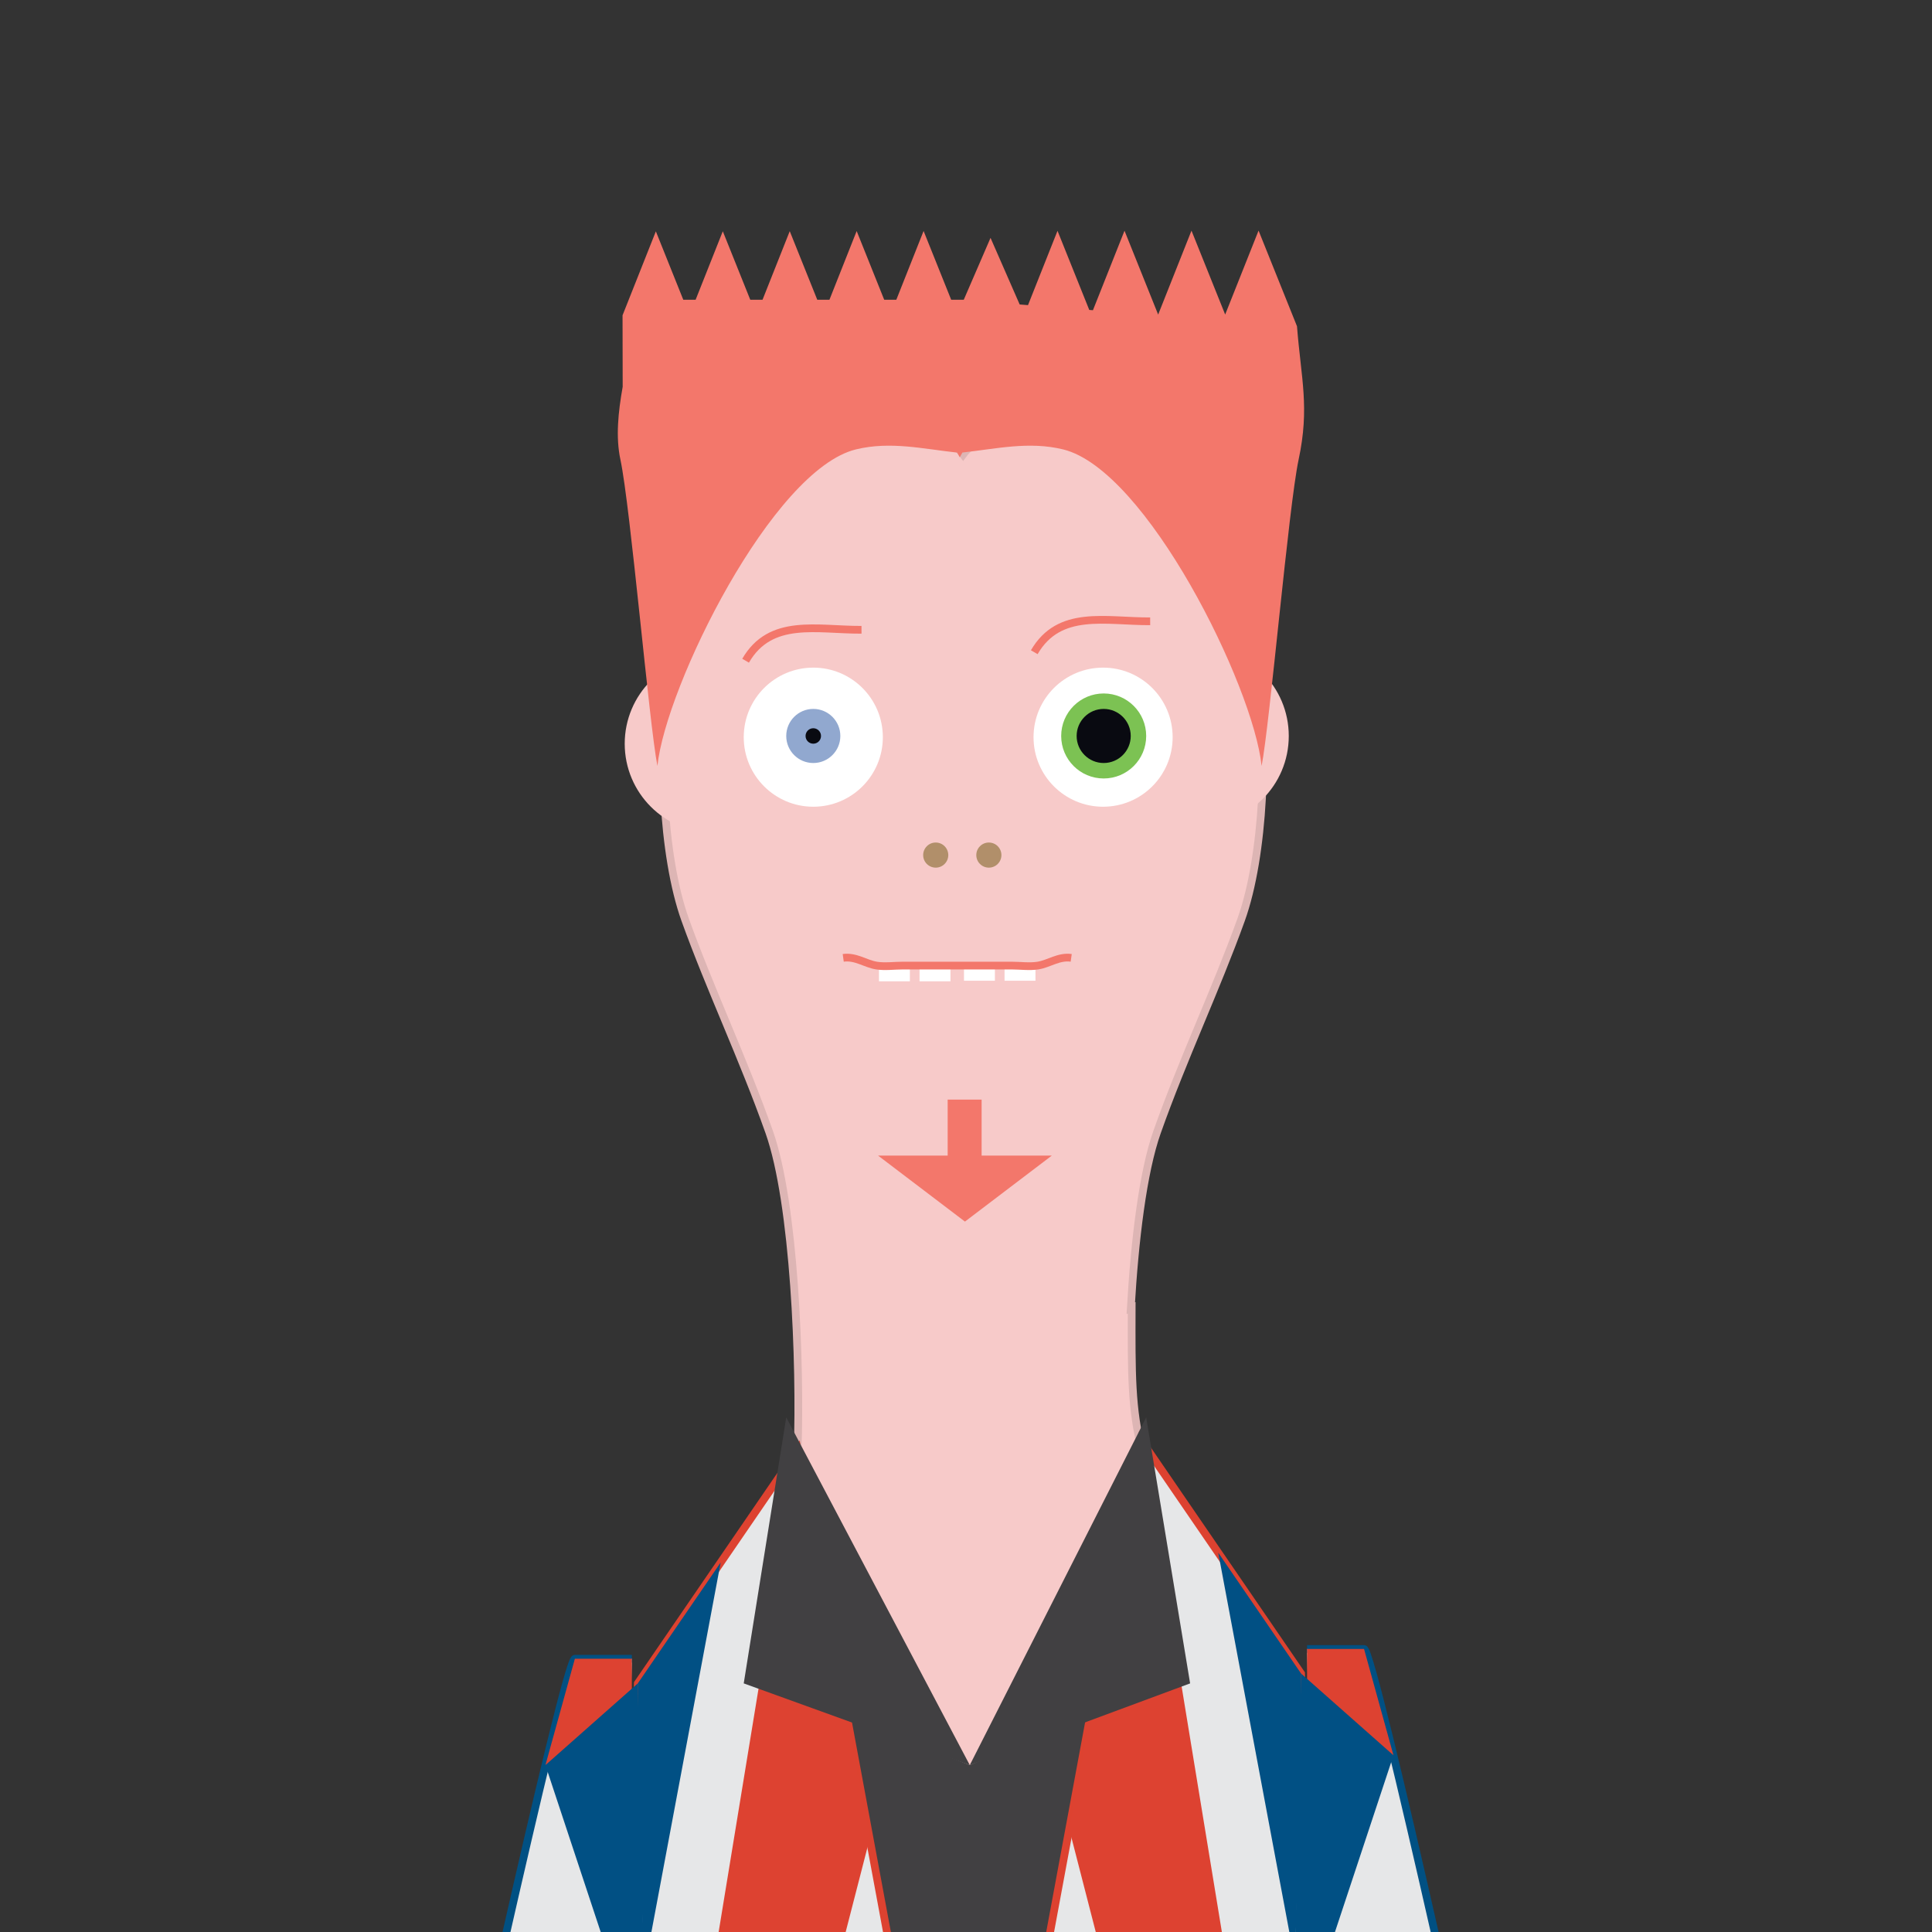 <?xml version="1.0" encoding="utf-8"?>
<!-- Generator: Adobe Illustrator 16.0.0, SVG Export Plug-In . SVG Version: 6.00 Build 0)  -->
<!DOCTYPE svg PUBLIC "-//W3C//DTD SVG 1.1//EN" "http://www.w3.org/Graphics/SVG/1.1/DTD/svg11.dtd">
<svg version="1.1" id="Layer_1" xmlns="http://www.w3.org/2000/svg" xmlns:xlink="http://www.w3.org/1999/xlink" x="0px" y="0px"
	 width="300px" height="300px" viewBox="0 0 300 300" enable-background="new 0 0 300 300" xml:space="preserve">
<rect x="0" y="0" width="300" height="300" fill="#333333" stroke="none"/>
<g>
	<g>
		<g>
			<path fill="#F7CAC9" stroke="#DDB5B4" stroke-width="1.2" stroke-miterlimit="10" d="M110.054,70.762l1.46-1.461
				C110.909,69.757,110.405,70.24,110.054,70.762z"/>
			<path fill="#F7CAC9" stroke="#DDB5B4" stroke-width="1.2" stroke-miterlimit="10" d="M111.854,68.962l-0.34,0.339
				c0.601-0.45,1.308-0.868,2.114-1.25c0.017-0.287,0.035-0.574,0.025-0.889L111.854,68.962z"/>
			<path fill="#F7CAC9" stroke="#DDB5B4" stroke-width="1.2" stroke-miterlimit="10" d="M187.592,69.301l1.463,1.461
				C188.7,70.24,188.199,69.757,187.592,69.301z"/>
			<path fill="#F7CAC9" stroke="#DDB5B4" stroke-width="1.2" stroke-miterlimit="10" d="M187.255,68.962l-1.801-1.8
				c-0.009,0.314,0.008,0.602,0.026,0.889c0.806,0.382,1.514,0.8,2.111,1.25L187.255,68.962z"/>
			<path fill="#F7CAC9" stroke="#DDB5B4" stroke-width="1.2" stroke-miterlimit="10" d="M236.544,706.718
				c-1.433-6.651-11.035-5.163-16.608-6.312c-6.708-1.383-12.981-4.761-18.551-8.131c-6.295-3.809-11.163-5.811-11.642-14.357
				c-0.042-0.755-0.25-1.57-0.422-2.36l0.043-2.866l3.74-249.711c2.093-0.262,4.217-0.492,6.389-0.672
				c0.945-18.591,0.184-37.545,0.184-56.22c0-19.09,5.264-50.585,0.258-69.858v-1.037c6.941,9.854,5.386,30.466,7.795,42.397
				c3.696,18.293,6.865,29.854,7.057,49.779c0.11,11.423,10.977,31.477,1.592,41.121c-6.675,6.862-6.762,13.847-9.783,21.829
				c-2.721,7.198-9.787,9.601-8.662,17.067c1.723,11.419,10.036,5.848,12.474-2.454c1.898-0.546,4.889-0.513,6.809-0.025
				c0.476,9.312,0.084,17.682-3.42,25.018c-3.065,6.422-10.572,15.119,3.272,14.133c18.229-1.299,19.544-35.025,19.527-48.934
				c-0.049-48.487-5.121-98.453-13.172-144.027c-1.77-10.02-2.441-22.604-8.098-31.566c-4.976-7.887-13.828-13.636-19.914-20.831
				c-1.692-2.615-4.113-4.669-5.645-7.338c-14.344-25.003-14.083-28.374-14.039-48.288l-0.141,0.057
				c0.603-10.491,1.873-21.13,4.086-27.37c4.033-11.385,9.176-22.19,13.043-32.938c1.793-4.988,2.861-11.835,3.243-18.822
				c0.38-6.987,0.075-14.116-0.876-19.666c-1.071-6.246,0.531-17.893-1.655-23.972c-2.083-5.792-7.594-6.543-7.947-12.312
				c-3.86-1.831-9.872-2.879-15.944-2.981c-8.504-0.147-17.094,1.554-19.983,5.504c-2.888-3.95-11.478-5.651-19.98-5.504
				c-6.072,0.103-12.084,1.15-15.944,2.981c-0.356,5.769-5.864,6.52-7.947,12.312c-2.188,6.079-0.584,17.726-1.655,23.972
				c-0.951,5.55-1.256,12.679-0.876,19.666c0.382,6.987,1.45,13.834,3.243,18.822c3.867,10.748,9.01,21.554,13.043,32.938
				c3.931,11.09,4.89,36.064,4.416,49.431c-1.711,6.489-5.229,13.592-12.445,26.171c-1.53,2.669-3.952,4.723-5.644,7.338
				c-6.087,7.195-14.939,12.944-19.915,20.831c-5.655,8.963-6.328,21.547-8.098,31.566c-8.051,45.574-13.123,95.54-13.172,144.027
				c-0.017,13.908,1.298,47.635,19.528,48.934c13.844,0.986,6.337-7.711,3.271-14.133c-3.504-7.336-3.896-15.706-3.42-25.018
				c1.92-0.487,4.91-0.521,6.809,0.025c2.438,8.302,10.751,13.873,12.474,2.454c1.125-7.467-5.941-9.869-8.662-17.067
				c-3.021-7.982-8.292-16.72-10.383-26.062c-2.365-10.567-0.11-25.326,0-36.75c0.192-19.924,5.552-31.624,9.248-49.917
				c2.409-11.932,0.854-32.543,7.796-42.397v1.037c-5.007,19.273,0.258,50.769,0.258,69.858c0,18.675-0.762,37.629,0.183,56.22
				c2.173,0.18,4.296,0.41,6.389,0.672l3.741,249.711l0.042,2.866c-0.171,0.79-0.38,1.605-0.422,2.36
				c-0.479,8.547-5.347,10.549-11.642,14.357c-5.568,3.37-11.843,6.748-18.551,8.131c-5.573,1.148-15.176-0.34-16.607,6.312
				c-1.98,9.204,7.11,7.587,13.021,8.491c3.34,0.511,5.854,1.77,9.38,1.91c3.907,0.154,8.1-0.246,11.89-0.79
				c7.894-1.132,15.947-1.197,24.119-2.021c7.123-0.717,18.455,1.84,19.99-6.36c1.8-9.616-3.799-18.551-2.801-27.631l0.08-5.032
				h0.032l-0.017-1.127l0.017-1.085c-0.009,0-0.021,0-0.032-0.003l-3.68-245.662c3.628,0.45,7.375,0.79,11.304,0.959v0.124
				c0.047,0,0.096,0,0.143,0c0.854,0,1.676-0.028,2.511-0.047c0.834,0.019,1.656,0.047,2.51,0.047c0.047,0,0.096,0,0.143,0v-0.124
				c3.929-0.169,7.676-0.509,11.305-0.959l-3.68,245.662c-0.012,0.003-0.023,0.003-0.023,0.003l0.007,1.085l-0.017,1.127h0.033
				l0.079,5.032c0.999,9.08-4.601,18.015-2.801,27.631c1.535,8.2,12.867,5.644,19.99,6.36c8.173,0.823,16.226,0.889,24.119,2.021
				c3.79,0.544,7.983,0.944,11.89,0.79c3.525-0.141,6.04-1.399,9.38-1.91C229.433,714.305,238.524,715.922,236.544,706.718z"/>
		</g>
		<circle fill="#B18F6A" cx="145.299" cy="132.777" r="1.95"/>
		<circle fill="#B18F6A" cx="153.549" cy="132.777" r="1.95"/>
		<rect x="136.486" y="149.98" fill="#FFFFFF" width="4.8" height="2.4"/>
		<rect x="142.786" y="149.98" fill="#FFFFFF" width="4.801" height="2.4"/>
		<rect x="155.986" y="149.889" fill="#FFFFFF" width="4.8" height="2.399"/>
		<rect x="149.687" y="149.889" fill="#FFFFFF" width="4.8" height="2.399"/>
		<path fill="none" stroke="#F3776B" stroke-width="1.2" stroke-miterlimit="10" d="M166.337,148.734
			c-1.938-0.27-3.441,0.924-5.166,1.199c-1.301,0.208-2.814,0-4.135,0c-3,0-6,0-9,0h1.2c-3,0-6,0-9,0c-1.319,0-2.833,0.208-4.132,0
			c-1.728-0.275-3.229-1.469-5.168-1.199"/>
		<path fill="none" stroke="#F3776B" stroke-width="1.2" stroke-miterlimit="10" d="M160.599,101.277
			c3.879-6.688,11.047-4.773,18-4.8"/>
		<path fill="none" stroke="#F3776B" stroke-width="1.2" stroke-miterlimit="10" d="M115.774,102.595
			c3.877-6.688,11.047-4.774,18-4.8"/>
		<polygon fill="#414042" points="199.493,428.491 148.34,428.491 97.187,428.491 97.187,344.943 109.104,257.568 150.587,274.086 
			193.2,255.834 199.493,344.943 		"/>
	</g>
	<polygon fill="#E6E7E8" stroke="#DD4230" stroke-width="1.2" stroke-miterlimit="10" points="148.899,360.271 90.19,503.622 
		99.038,261.396 123.852,225.191 	"/>
	<path fill="#E6E7E8" stroke="#005083" stroke-width="1.2" stroke-miterlimit="10" d="M96.172,339.869
		c0,1.02-12.569,78.099-14.131,78.099l-27.673,8.029c-1.561,0,14.019-78.95,14.019-79.971c0,0,19.317-88.458,20.878-88.458h8.848"/>
	<polygon fill="#DD4231" points="93.624,409.617 108.778,387.534 135.04,285.536 123.852,225.191 	"/>
	<polygon fill="#015084" points="100.001,306.141 99.038,275.716 99.038,261.396 111.905,242.622 	"/>
	<polygon fill="#DD4231" points="98.112,265.223 84.694,274.086 89.265,257.568 98.112,257.568 	"/>
	<polygon fill="#015084" points="100.001,306.141 99.038,317.404 84.694,274.086 99.038,261.396 	"/>
	<polygon fill="#E6E7E8" stroke="#DD4230" stroke-width="1.2" stroke-miterlimit="10" points="152.173,358.748 210.882,502.099 
		202.034,259.872 177.221,223.668 	"/>
	<path fill="#E6E7E8" stroke="#005083" stroke-width="1.2" stroke-miterlimit="10" d="M204.9,338.346
		c0,1.02,12.569,78.099,14.133,78.099l27.671,8.029c1.561,0-14.019-78.949-14.019-79.971c0,0-19.317-88.458-20.878-88.458h-8.848"/>
	<polygon fill="#DD4231" points="207.448,408.094 192.296,386.011 166.032,284.013 177.221,223.668 	"/>
	<polygon fill="#015084" points="201.071,304.617 202.034,274.192 202.034,259.872 189.167,241.099 	"/>
	<polygon fill="#DD4231" points="202.96,263.699 216.378,272.563 211.808,256.045 202.96,256.045 	"/>
	<polygon fill="#015084" points="201.071,304.617 202.034,315.881 216.378,272.563 202.034,259.872 	"/>
	<g>
		<path fill="#F3776B" d="M193.479,93.103c0.345,0.244,0.691,0.49,1.033,0.708"/>
		<path fill="#F3776B" d="M193.156,99.811"/>
	</g>
	<rect x="147.153" y="170.746" fill="#F3776B" width="5.273" height="15.094"/>
	<polyline fill="#F3776B" points="136.346,179.439 163.327,179.439 149.837,189.688 	"/>
	<path fill="#F7CAC9" d="M110.846,101.646c-7.643,0-13.84,6.196-13.84,13.839c0,7.644,6.197,13.839,13.84,13.839V101.646z"/>
	<path fill="#F7CAC9" d="M186.282,100.447c7.643,0,13.837,6.195,13.837,13.838c0,7.644-6.194,13.839-13.837,13.839V100.447z"/>
	<circle fill="#FFFFFF" cx="171.287" cy="114.469" r="10.8"/>
	<circle fill="#FFFFFF" cx="126.287" cy="114.469" r="10.8"/>
	<circle fill="#91A8CF" cx="126.287" cy="114.281" r="4.2"/>
	<circle fill="#7CC253" cx="171.38" cy="114.281" r="6.6"/>
	<circle fill="#090A11" cx="171.38" cy="114.281" r="4.2"/>
	<circle fill="#090A11" cx="126.287" cy="114.281" r="1.2"/>
	<polygon fill="#414042" points="150.587,274.086 115.486,261.396 122.087,220.09 	"/>
	<polygon fill="#414042" points="150.587,274.086 184.801,261.396 177.98,220.09 	"/>
	<path fill="#F3776B" d="M201.396,50.66l-5.967-14.854l-5.185,13.034l-5.231-13.026l-5.175,13.033l-5.225-13.021l-4.902,12.346
		l-0.57-0.044l-4.931-12.286l-4.583,11.539l-1.293-0.102l-4.525-10.342l-4.158,9.61h-0.619h-0.044h-1.289l-4.284-10.682
		l-4.236,10.682H137.3l-4.277-10.67l-4.229,10.67h-1.889l-4.274-10.65l-4.226,10.65h-1.903l-4.266-10.636l-4.221,10.636h-1.914
		l-4.26-10.623l-5.172,13.037l0.021,11.1c-0.7,3.943-1.101,7.802-0.352,11.312c1.552,7.26,4.46,41.005,5.745,47.56
		c1.308-12.453,17.866-45.988,30.827-49.151c5.329-1.301,10.424-0.075,15.72,0.498l0.402,0.732l0.409-0.743
		c5.266-0.576,10.331-1.781,15.634-0.487c12.964,3.163,29.522,36.698,30.828,49.151c1.284-6.555,4.195-40.3,5.744-47.56
		C203.383,63.252,202.035,58.823,201.396,50.66z"/>
</g>
</svg>
